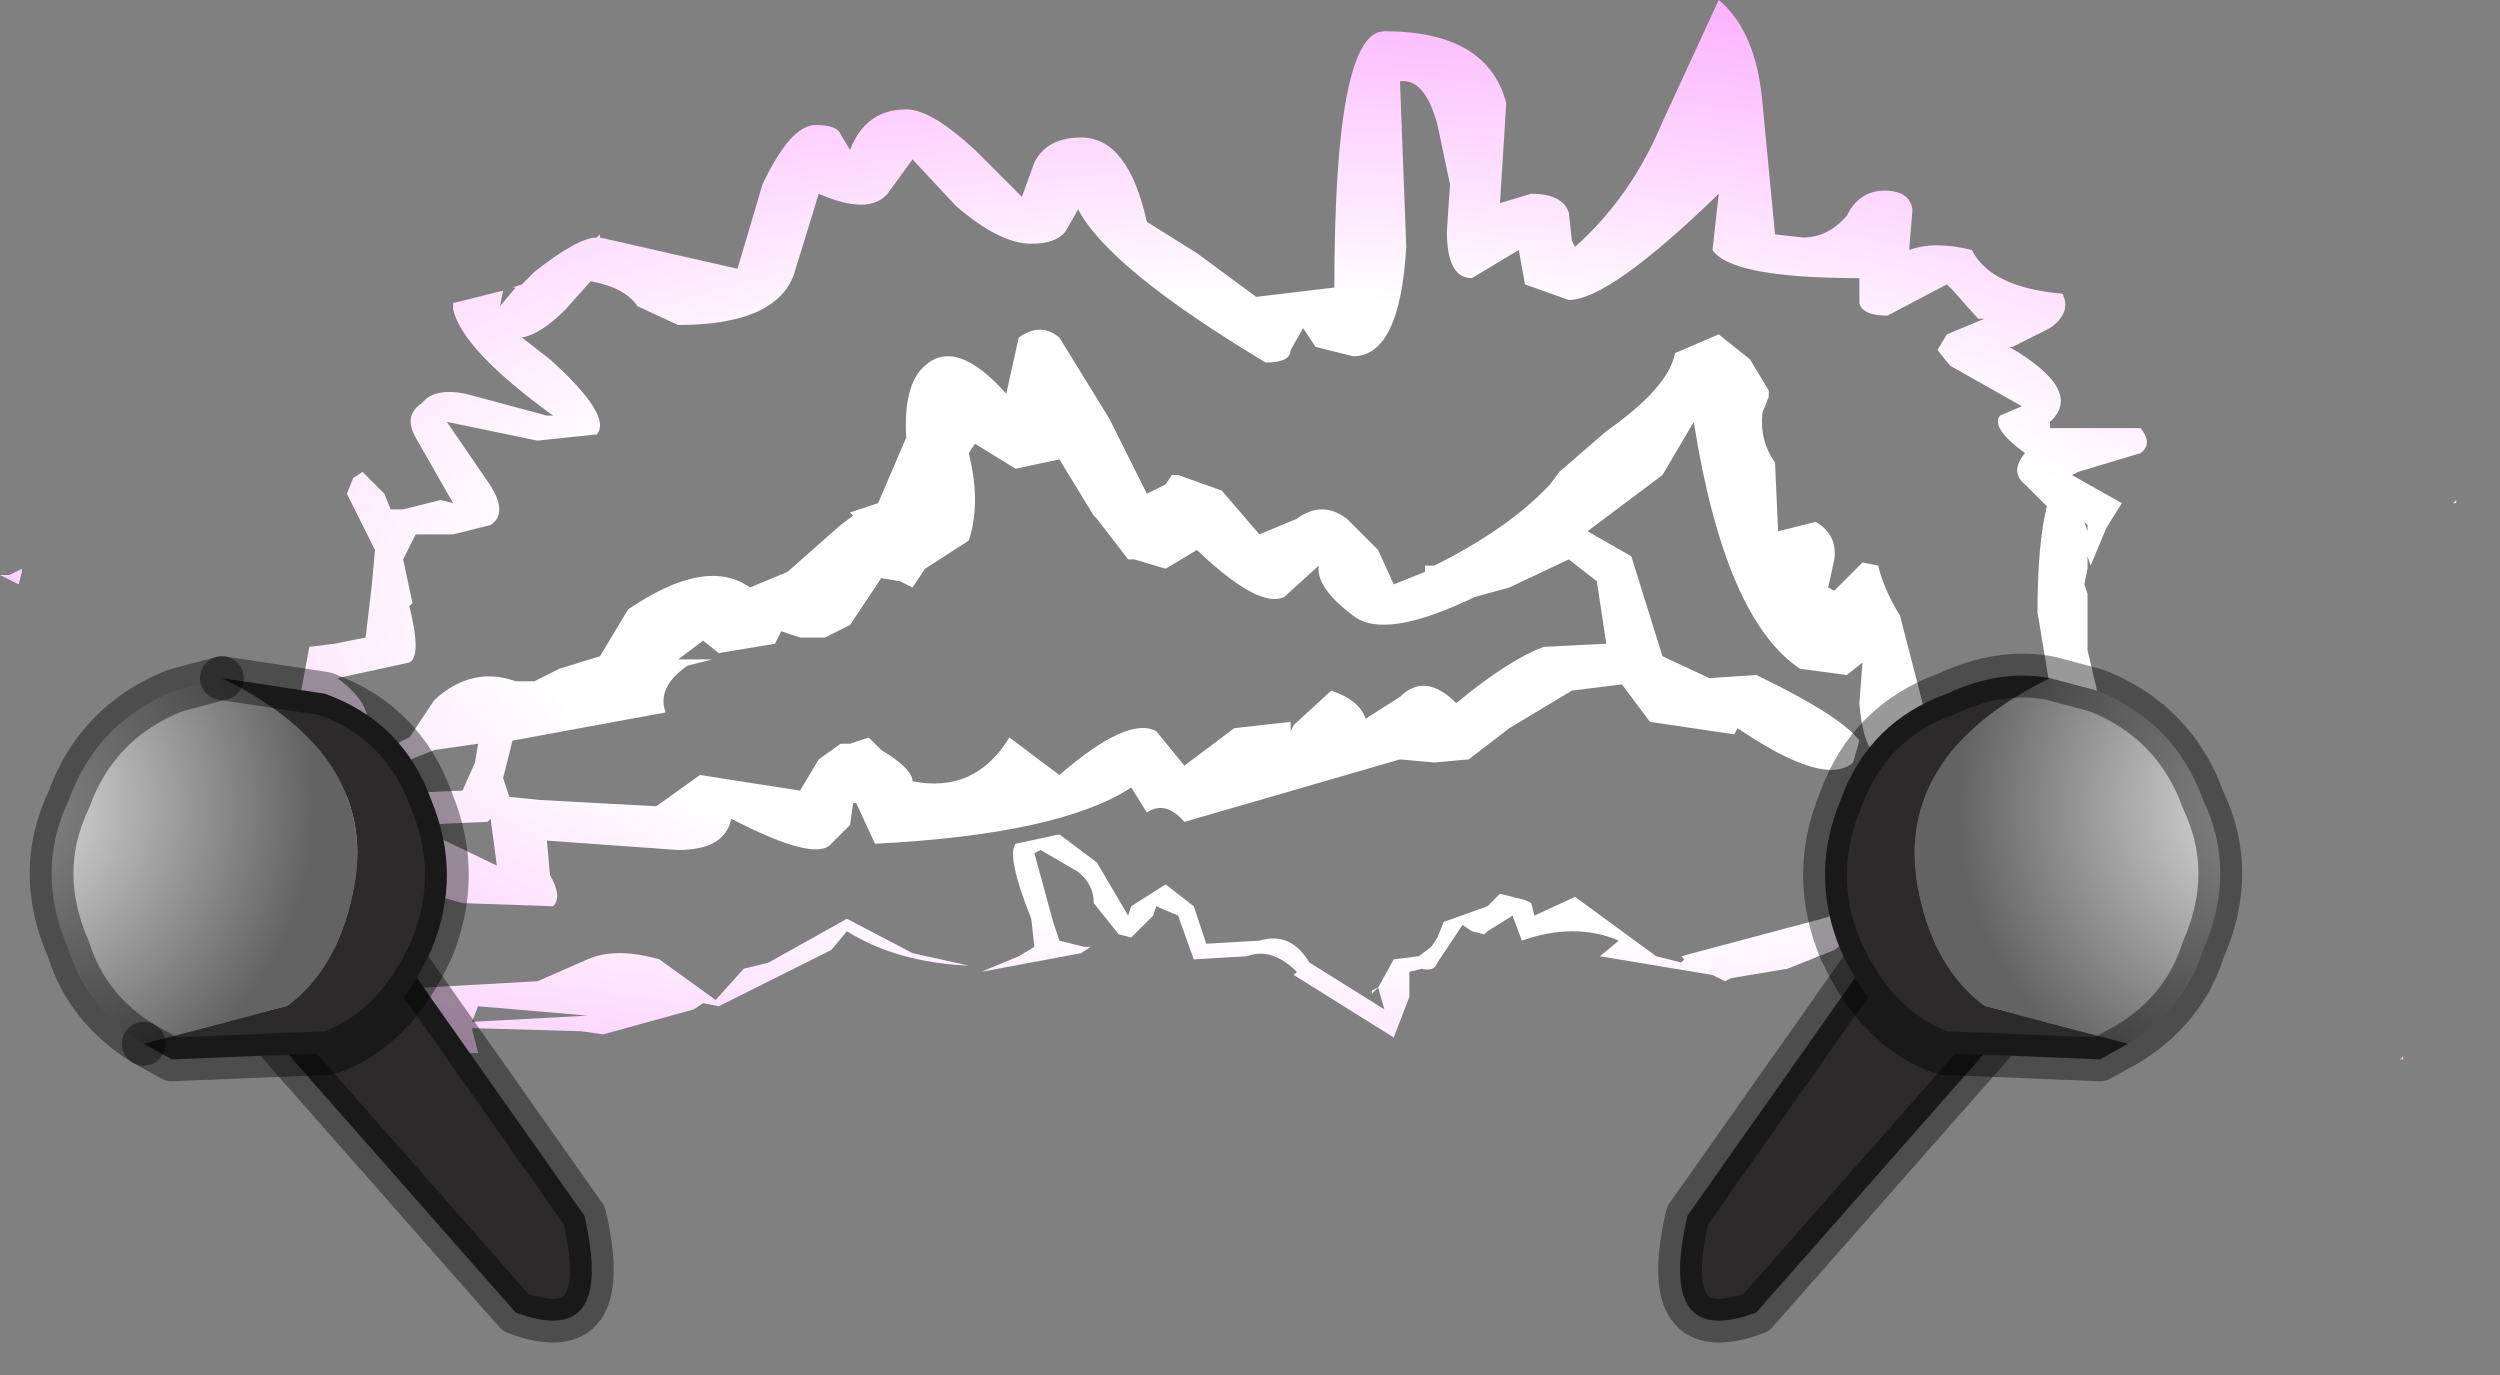 <?xml version="1.0" encoding="utf-8"?>
<svg version="1.1" id="Layer_1"
xmlns="http://www.w3.org/2000/svg"
xmlns:xlink="http://www.w3.org/1999/xlink"
width="40px" height="22px"
xml:space="preserve">
<rect width="100%" height="100%" fill="#808080" stroke="none"/>
<g id="PathID_4536" transform="matrix(1, 0, 0, 1, 20.15, 0.55)">
<radialGradient
id="RadialGradID_1939" gradientUnits="userSpaceOnUse" gradientTransform="matrix(0.049, 0.002, -0.001, 0.019, 1.35, 9.4)" spreadMethod ="pad" cx="0" cy="0" r="819.2" fx="0" fy="0" >
<stop  offset="0.329"  style="stop-color:#FFFFFF;stop-opacity:1" />
<stop  offset="0.863"  style="stop-color:#F985FF;stop-opacity:1" />
</radialGradient>
<path style="fill:url(#RadialGradID_1939) " d="M11.5 4.55L11.1 4.1L11 4L10.05 4.5Q9.65 4.5 9.6 4.3L9.6 3.9Q7.55 3.9 7.25 3.45L7.35 2.55Q5.6 4.25 4.95 4.25L4.25 4L4.15 3.45L3.4 3.9Q3 3.9 3 3.15L3.05 2.4L2.85 1.45Q2.65 0.7 2.25 0.75L2.35 3.4Q2.25 5.15 1.5 5.15L0.9 5L0.7 4.7L0.5 5.05Q0.5 5.25 0.1 5.25Q-2.4 3.75 -2.9 2.8L-3.1 3.15Q-3.25 3.35 -3.65 3.35Q-4.15 3.35 -4.85 2.75L-5.55 2L-5.95 2.55Q-6.25 2.9 -7.05 2.55L-7.45 3.85Q-7.75 4.65 -9.3 4.65L-9.95 4.35Q-10.15 4.05 -10.7 3.95L-11.1 4.4Q-11.5 4.8 -11.8 4.85L-11.35 5.2Q-10.35 6.1 -10.6 6.4L-11.55 6.5L-13 6.2L-12.35 7.15Q-12 7.65 -12.3 7.85L-12.9 8L-13.5 8L-13.7 8.4L-13.55 9.1L-13.6 9.15Q-13.4 9.95 -13.6 10.05L-14.75 10.3Q-14.15 10.75 -14.3 11.15L-14.4 11.35L-14.7 11.15L-15.35 10.6L-15.2 9.8L-14.8 9.75L-14.3 9.65L-14.2 8.8L-14.15 8.25L-14.6 7.35L-14.5 7.1L-14.35 7L-14 7.35L-13.9 7.6L-13.7 7.6L-13.1 7.45L-12.9 7.5L-13.5 6.45Q-13.7 6.1 -13.4 5.9Q-13.2 5.65 -12.7 5.75L-11.4 6.1L-11.3 6.1Q-12.75 5.05 -12.9 4.4L-12.9 4.3L-12.1 4.1L-12.15 4.35L-11.9 4.05L-11.95 4.05L-11.8 4L-11.6 3.8Q-10.9 3.25 -10.6 3.25L-10.55 3.2L-10.55 3.25L-8.35 3.75L-7.95 2.4Q-7.5 1.45 -7.1 1.45Q-6.75 1.45 -6.7 1.6L-6.55 1.85Q-6.3 1.2 -5.65 1.2Q-5.25 1.2 -4.55 1.85L-3.8 2.6L-3.6 2.05Q-3.4 1.65 -2.85 1.65Q-2.1 1.65 -1.8 3L-1 3.5L-0.05 4.2L1.2 4.05Q1.2 -0.05 2 -0.05Q3.65 -0.05 3.95 1.1L3.85 2.7L4.35 2.55Q4.85 2.55 4.95 2.85L5 3.3L5.05 3.4Q5.95 2.6 6.45 1.4L7.35 -0.55Q7.95 -0.05 8.05 1.1L8.25 3.2L8.7 3.25Q9.1 3.25 9.4 2.9Q9.6 2.5 10 2.5Q10.4 2.5 10.45 2.8L10.4 3.4L10.4 3.45Q10.8 3.3 11.4 3.45Q11.7 4.05 12.85 4.15Q13 4.45 12.65 4.7L12.05 5L12 5Q13.2 5.7 12.65 6.2L12.65 6.3L14.1 6.3Q14.3 6.55 14.1 6.7L13.1 7L13 7.05L13.8 7.5L13.55 7.9L13.3 8.5L13.25 8.35L13.25 8.55L13.2 8.8L13.25 8.95L13.25 9.85L13.65 11.55L13.6 11.7L13.2 12.1L12.85 11.65L12.45 9.25Q12.45 8.15 12.6 7.55L12.25 7.2Q12 7 12.25 6.7Q11.7 6.3 11.85 6.1L12.2 5.95L11.05 5.3L10.85 5.05L11 4.8L11.6 4.55L11.5 4.55M13.2 7.8L13.25 7.95L13.25 7.85L13.2 7.8M10.65 10.85L10.6 11.35Q10.25 11.7 9.85 11.5Q9.65 11.35 9.6 10.7L9.65 10.05L9.4 10.25L8.65 10.15Q7.45 9.35 6.95 6.2L6.45 7.05L5.25 7.95L5.95 8.35L6.45 9.95L7.2 10.3L7.95 10.25Q9.3 10.9 9.6 11.3L9.5 11.65Q9.05 12.05 7.65 11.1L7.6 11.2L6.25 11L5.8 10.4L5 10.5L4 11.1L3.35 11.6L2.8 11.65L2.25 11.6L-1.2 12.6Q-1.5 12.25 -1.8 12.45L-2.05 12.05Q-3.2 12.8 -6.15 12.95L-6.45 12.3L-6.5 12.3L-6.55 12.65L-6.85 12.95Q-7.1 13.25 -8.45 12.55Q-8.55 13.05 -9.3 13.05L-11.4 12.9L-11.35 13.45Q-11.15 13.8 -11.3 13.95L-12.75 13.9L-14.5 13.4Q-15 13.1 -14.7 12.75L-15.1 12.8L-15.2 12.45L-14.9 12.2L-14 12.15L-12.75 12.1L-12.55 11.65L-12.5 11.35L-13.2 11.45L-13.95 11.75L-14.15 11.65L-13.95 11.5Q-13.95 11.4 -13.6 11.25L-13.2 10.65Q-12.6 10.1 -11.9 10.35L-11.6 10.35L-11.2 10.15L-10.55 9.95L-10.1 9.2Q-8.85 8.35 -8.15 8.85L-7.55 8.6L-6.7 7.85L-6.5 7.7L-6.55 7.65L-6.1 7.5L-5.65 6.45Q-5.7 5.6 -5.35 5.3Q-4.85 4.85 -4.05 5.75L-3.85 4.85Q-3.5 4.6 -3.2 4.85L-2.4 6.15L-1.8 7.35L-1.5 7.2L-1.4 7.05L-1.3 7.05L-0.6 7.3L0 8L0.6 7.75Q1 7.45 1.4 7.75L1.9 8.25L2.15 8.8L2.65 8.6L2.65 8.5L2.8 8.5Q4 7.9 4.65 7.2L4.8 7L5.55 6.35Q6.55 5.65 6.65 5.1L7.35 4.8L7.6 5L7.85 5.2L8.15 5.7L8.15 5.8L8.05 6.05Q8 6.5 8.25 6.85L8.3 7.95L8.9 7.8Q9.25 8 9.2 8.4L9.1 8.85L9.2 8.9L9.65 8.45L9.9 8.5Q10 8.9 10.25 9.3L10.65 10.85M19.15 7.5L19.1 7.5L19.15 7.45L19.15 7.5M3.45 9Q2 9.7 1.5 9.3Q0.9 8.85 0.95 8.5L0.4 9Q0 9.2 -1 8.25L-1.5 8.55L-2 8.4L-2.1 8.4L-2.6 7.75L-2.65 7.7L-3.2 6.8L-3.9 6.95L-4.55 6.55L-4.65 6.7Q-4.45 7.5 -4.65 8.1L-5.35 8.55L-5.55 8.85L-5.75 8.75L-6.05 8.7L-6.55 9.45L-6.95 9.65L-7.35 9.65L-7.65 9.55L-7.75 9.75L-8.65 9.9L-8.9 9.7L-9.3 10L-8.75 10L-9.15 10.1Q-9.65 10.45 -9.5 10.85L-10.05 10.95L-11.95 11.3L-12.1 11.9L-12 12.2L-11.5 12.25L-9.65 12.35L-8.95 11.85L-7.35 12.1L-7.05 11.6L-6.7 11.35L-6.55 11.35L-6.25 11.25L-6.05 11.45Q-5.55 11.75 -5.55 11.95Q-4.55 12.15 -4 11.25L-3.2 11.85Q-2.1 10.9 -1.65 11.15L-1.2 11.7L-0.4 11.1L0.5 11L0.5 11.15L0.55 11.05L1.15 10.5Q1.6 10.65 1.7 10.95L2.25 10.6Q2.65 10.2 3.15 10.7Q4 10 4.55 9.8L5.55 9.75L5.4 8.75L4.95 8.4L4 8.85L3.45 9M8.45 14.95L7.55 15.1L7.45 15.15L7.35 15.1L7.25 15.05L5.45 14.75L5.75 14.5Q5.05 14.2 4.2 14.5L4.05 14.1L3.65 14.35L3.6 14.4L3.4 14.35L3.25 14.25L2.85 14.85Q2.8 15 2.6 14.95L2.4 15L2.4 15.4L2.15 16.05L0.55 15.05L0.6 15Q0.2 14.6 -0.2 14.75L-1.05 14.8L-1.3 14.1L-1.65 13.95L-1.7 14.1L-2.05 14.45L-2.25 14.4L-2.65 13.9Q-2.65 13.6 -2.9 13.4L-3.5 13.05L-3.6 13.1L-3.3 14.2L-3.2 14.5L-2.8 14.6L-2.7 14.6L-2.85 14.7L-4.45 15L-3.85 14.75L-3.6 14.6L-3.65 14.15Q-4.05 13.15 -3.9 12.95L-3.2 12.8L-2.6 13.25L-2.1 14.1L-2.05 13.95L-1.5 13.6L-1.05 13.95L-0.85 14.55L0 14.5Q0.5 14.35 0.8 14.85L2 15.6L1.9 15.25L1.8 15.35L1.8 15.3L1.9 15.25L2.15 14.8L2.55 14.75L2.75 14.6L2.85 14.45L2.95 14.2L3.65 13.95L3.85 13.75L4.25 13.85L4.35 13.9L4.4 14.1L5.05 13.8L6.35 14.75L6.75 14.85L6.8 14.8L6.75 14.75L9 14.15L10.4 13.7L9.2 14.65L8.45 14.95M18.25 16.4L18.3 16.35L18.3 16.4L18.25 16.4M-19.8 8.55L-19.8 8.6L-19.85 8.8L-20.15 8.65L-20 8.65L-19.8 8.55M-12.3 12.55L-12.35 12.6L-13.55 12.65L-12.2 13.3L-12.3 12.55" />
<radialGradient
id="RadialGradID_1940" gradientUnits="userSpaceOnUse" gradientTransform="matrix(0.087, 0.002, -0.002, 0.019, 5.95, 9.4)" spreadMethod ="pad" cx="0" cy="0" r="819.2" fx="0" fy="0" >
<stop  offset="0.329"  style="stop-color:#FFFFFF;stop-opacity:1" />
<stop  offset="0.863"  style="stop-color:#F985FF;stop-opacity:1" />
</radialGradient>
<path style="fill:url(#RadialGradID_1940) " d="M-10.75 14.8Q-10.3 14.6 -9.6 14.8L-8.7 15.45L-8.25 14.95L-7.85 14.85L-6.6 14.15L-5.55 14.7L-4.65 14.9Q-5.8 14.85 -6.6 14.35L-6.85 14.65L-8.65 15.55L-8.9 15.5L-9.05 15.6L-10.5 16L-10.85 15.95L-12.6 15.9L-12.5 16.3L-12.85 16.3L-13.1 16.05L-13.3 15.9L-13.5 15.95L-13.9 15.95L-14.35 15.95L-15.85 15.4L-15.85 15.35L-14.25 15.3L-11.55 15.15L-10.75 14.8M-10.75 15.7L-12.5 15.55L-12.6 15.8L-10.75 15.7" />
</g>
<g id="PathID_4537" transform="matrix(1, 0, 0, 1, 20.15, 0.55)">
<path style="fill:#2C2A2A;fill-opacity:1" d="M-16.05 11.45L-10.8 18.9Q-10.3 21.05 -11.9 20.45L-17.8 13.75Q-16.6 13.25 -16.05 11.45" />
<path style="fill:none;stroke-width:0.7;stroke-linecap:round;stroke-linejoin:round;stroke-miterlimit:3;stroke:#000000;stroke-opacity:0.4" d="M-16.05 11.45L-10.8 18.9Q-10.3 21.05 -11.9 20.45L-17.8 13.75" />
</g>
<g id="PathID_4538" transform="matrix(1, 0, 0, 1, 20.15, 0.55)">
<radialGradient
id="RadialGradID_1941" gradientUnits="userSpaceOnUse" gradientTransform="matrix(0.002, 0.006, 0.006, -0.002, -20.1, 12.35)" spreadMethod ="pad" cx="0" cy="0" r="819.2" fx="0" fy="0" >
<stop  offset="0"  style="stop-color:#E5E5E5;stop-opacity:1" />
<stop  offset="0.961"  style="stop-color:#636363;stop-opacity:1" />
</radialGradient>
<path style="fill:url(#RadialGradID_1941) " d="M-16.6 10.3Q-14.05 11.55 -14.5 13.75Q-14.75 14.95 -15.55 15.55L-17.85 16.15Q-18.75 15.6 -19.05 14.65Q-19.6 13.4 -19.05 12.25Q-18.6 11 -17.35 10.5L-16.6 10.3" />
<path style="fill:#2C2A2A;fill-opacity:1" d="M-15.55 15.55Q-14.75 14.95 -14.5 13.75Q-14.05 11.55 -16.6 10.3L-14.95 10.55Q-13.7 11 -13.25 12.25Q-12.75 13.45 -13.25 14.65Q-13.85 15.95 -14.9 16.3L-14.95 16.3L-17.4 16.4L-17.85 16.15L-15.55 15.55" />
<path style="fill:none;stroke-width:0.7;stroke-linecap:round;stroke-linejoin:round;stroke-miterlimit:3;stroke:#000000;stroke-opacity:0.4" d="M-17.85 16.15L-17.4 16.4L-14.95 16.3L-14.9 16.3Q-13.85 15.95 -13.25 14.65Q-12.75 13.45 -13.25 12.25Q-13.7 11 -14.95 10.55L-16.6 10.3" />
<path style="fill:none;stroke-width:0.7;stroke-linecap:round;stroke-linejoin:round;stroke-miterlimit:3;stroke:#000000;stroke-opacity:0.4" d="M-17.85 16.15Q-18.75 15.6 -19.05 14.65Q-19.6 13.4 -19.05 12.25Q-18.6 11 -17.35 10.5L-16.6 10.3" />
</g>
<g id="PathID_4539" transform="matrix(1, 0, 0, 1, 20.15, 0.55)">
<path style="fill:#2C2A2A;fill-opacity:1" d="M13.85 13.75L7.95 20.45Q6.35 21.05 6.85 18.9L12.1 11.45Q12.65 13.25 13.85 13.75" />
<path style="fill:none;stroke-width:0.7;stroke-linecap:round;stroke-linejoin:round;stroke-miterlimit:3;stroke:#000000;stroke-opacity:0.4" d="M12.1 11.45L6.85 18.9Q6.35 21.05 7.95 20.45L13.85 13.75" />
</g>
<g id="PathID_4540" transform="matrix(1, 0, 0, 1, 20.15, 0.55)">
<radialGradient
id="RadialGradID_1942" gradientUnits="userSpaceOnUse" gradientTransform="matrix(-0.002, 0.006, -0.006, -0.002, 16.15, 12.35)" spreadMethod ="pad" cx="0" cy="0" r="819.2" fx="0" fy="0" >
<stop  offset="0"  style="stop-color:#E5E5E5;stop-opacity:1" />
<stop  offset="0.961"  style="stop-color:#636363;stop-opacity:1" />
</radialGradient>
<path style="fill:url(#RadialGradID_1942) " d="M12.65 10.3L13.4 10.5Q14.65 11 15.1 12.25Q15.65 13.4 15.1 14.65Q14.8 15.6 13.9 16.15L11.6 15.55Q10.8 14.95 10.55 13.75Q10.1 11.55 12.65 10.3" />
<path style="fill:#2C2A2A;fill-opacity:1" d="M10.55 13.75Q10.8 14.95 11.6 15.55L13.9 16.15L13.45 16.4L11 16.3L10.95 16.3Q9.9 15.95 9.3 14.65Q8.8 13.45 9.3 12.25Q9.75 11 11 10.55Q11.85 10.15 12.65 10.3Q10.1 11.55 10.55 13.75" />
<path style="fill:none;stroke-width:0.7;stroke-linecap:round;stroke-linejoin:round;stroke-miterlimit:3;stroke:#000000;stroke-opacity:0.4" d="M13.9 16.15L13.45 16.4L11 16.3L10.95 16.3Q9.9 15.95 9.3 14.65Q8.8 13.45 9.3 12.25Q9.75 11 11 10.55Q11.85 10.15 12.65 10.3L13.4 10.5Q14.65 11 15.1 12.25Q15.65 13.4 15.1 14.65Q14.8 15.6 13.9 16.15z" />
</g>
</svg>
